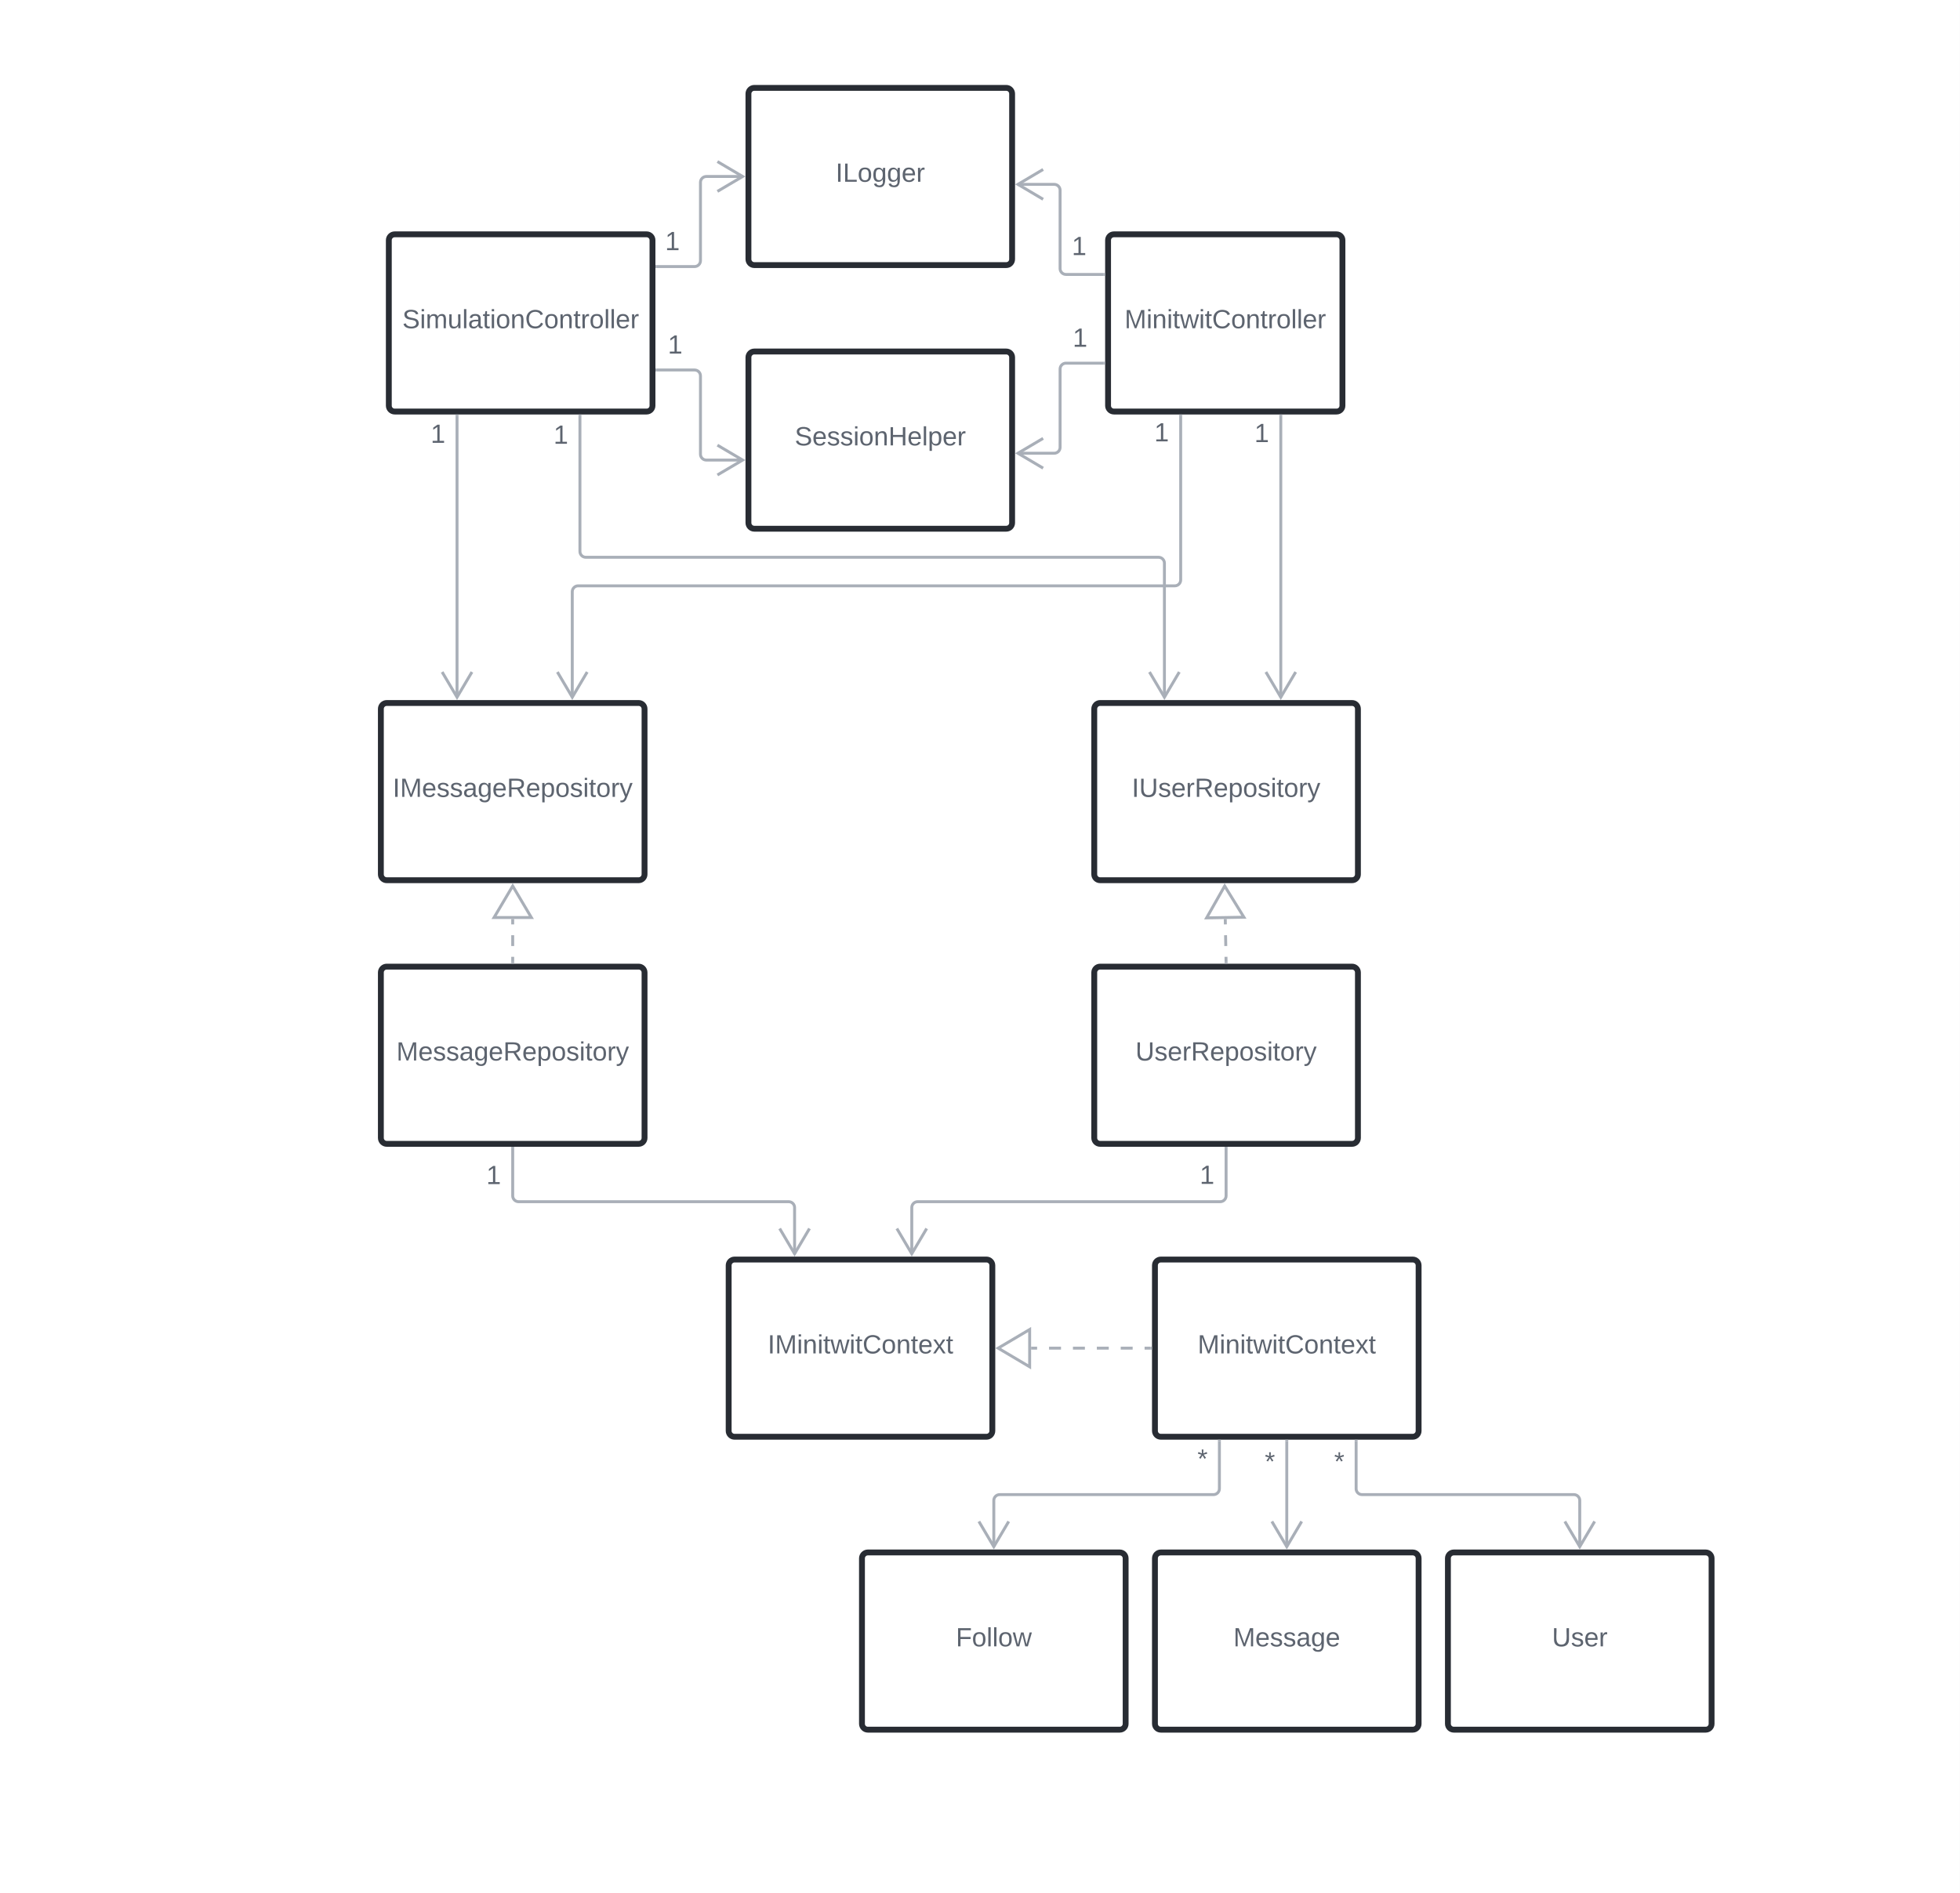 <svg xmlns="http://www.w3.org/2000/svg" xmlns:xlink="http://www.w3.org/1999/xlink" xmlns:lucid="lucid" width="1338.01" height="1292.66"><rect width="100%" height="100%" fill="#808080" stroke="none"/><g transform="translate(0 0)" lucid:page-tab-id="-8OD2rJURO_g"><path d="M0 0h1338v1292.66H0z" fill="#fff"/><path d="M756.43 164c0-2.2 1.8-4 4-4h152c2.2 0 4 1.8 4 4v113c0 2.2-1.8 4-4 4h-152c-2.2 0-4-1.8-4-4z" stroke="#282c33" stroke-width="4" fill="#fff"/><use xlink:href="#a" transform="matrix(1,0,0,1,764.434,168) translate(3.25 56.1)"/><path d="M260 664c0-2.2 1.8-4 4-4h172c2.2 0 4 1.8 4 4v113c0 2.2-1.8 4-4 4H264c-2.2 0-4-1.8-4-4z" stroke="#282c33" stroke-width="4" fill="#fff"/><use xlink:href="#b" transform="matrix(1,0,0,1,268,668) translate(2.6 56.1)"/><path d="M747 664c0-2.2 1.8-4 4-4h172c2.22 0 4 1.8 4 4v113c0 2.2-1.78 4-4 4H751c-2.2 0-4-1.8-4-4z" stroke="#282c33" stroke-width="4" fill="#fff"/><use xlink:href="#c" transform="matrix(1,0,0,1,755.008,668) translate(20.125 56.1)"/><path d="M510.93 244c0-2.2 1.8-4 4-4h172c2.2 0 4 1.8 4 4v113c0 2.2-1.8 4-4 4h-172c-2.2 0-4-1.8-4-4z" stroke="#282c33" stroke-width="4" fill="#fff"/><use xlink:href="#d" transform="matrix(1,0,0,1,518.932,248) translate(23.6 56.1)"/><path d="M788.43 864c0-2.2 1.8-4 4-4h172c2.2 0 4 1.8 4 4v113c0 2.2-1.8 4-4 4h-172c-2.2 0-4-1.8-4-4z" stroke="#282c33" stroke-width="4" fill="#fff"/><use xlink:href="#e" transform="matrix(1,0,0,1,796.434,868) translate(21.15 56.1)"/><path d="M988.43 1064c0-2.2 1.8-4 4-4h172c2.2 0 4 1.8 4 4v113c0 2.2-1.8 4-4 4h-172c-2.2 0-4-1.8-4-4z" stroke="#282c33" stroke-width="4" fill="#fff"/><use xlink:href="#f" transform="matrix(1,0,0,1,996.434,1068) translate(63.05 56.1)"/><path d="M788.43 1064c0-2.2 1.8-4 4-4h172c2.2 0 4 1.8 4 4v113c0 2.2-1.8 4-4 4h-172c-2.2 0-4-1.8-4-4z" stroke="#282c33" stroke-width="4" fill="#fff"/><use xlink:href="#g" transform="matrix(1,0,0,1,796.434,1068) translate(45.525 56.1)"/><path d="M588.43 1064c0-2.2 1.8-4 4-4h172c2.2 0 4 1.8 4 4v113c0 2.2-1.8 4-4 4h-172c-2.2 0-4-1.8-4-4z" stroke="#282c33" stroke-width="4" fill="#fff"/><use xlink:href="#h" transform="matrix(1,0,0,1,596.434,1068) translate(56.1 56.1)"/><path d="M878.43 984v72.18" stroke="#a9afb8" stroke-width="2" fill="none"/><path d="M879.43 984.03h-2V983h2z" fill="#a9afb8"/><path d="M868.25 1038.82l10.18 17.22 10.18-17.22" stroke="#a9afb8" stroke-width="2" fill="none"/><use xlink:href="#i" transform="matrix(1,0,0,1,863.434,989.577) translate(0 14.4)"/><path d="M832.43 984v32.5c0 2.2-1.8 4-4 4h-146c-2.2 0-4 1.8-4 4v31.68" stroke="#a9afb8" stroke-width="2" fill="none"/><path d="M833.43 984.03h-2V983h2z" fill="#a9afb8"/><path d="M668.25 1038.82l10.18 17.22 10.18-17.22" stroke="#a9afb8" stroke-width="2" fill="none"/><use xlink:href="#i" transform="matrix(1,0,0,1,817.434,987.714) translate(0 14.4)"/><path d="M925.77 984v32.5c0 2.2 1.8 4 4 4h144.66c2.2 0 4 1.8 4 4v31.68" stroke="#a9afb8" stroke-width="2" fill="none"/><path d="M926.77 984.03h-2V983h2z" fill="#a9afb8"/><path d="M1068.25 1038.82l10.18 17.22 10.18-17.22" stroke="#a9afb8" stroke-width="2" fill="none"/><use xlink:href="#i" transform="matrix(1,0,0,1,910.767,989.577) translate(0 14.4)"/><path d="M497.43 864c0-2.2 1.8-4 4-4h172c2.2 0 4 1.8 4 4v113c0 2.2-1.8 4-4 4h-172c-2.2 0-4-1.8-4-4z" stroke="#282c33" stroke-width="4" fill="#fff"/><use xlink:href="#j" transform="matrix(1,0,0,1,505.429,868) translate(18.65 56.1)"/><path d="M785.43 920.5h-4.07m-8.15 0h-8.15m-8.15 0h-8.15m-8.15 0h-8.16m-8.15 0h-8.16m-8.15 0h-4.1" stroke="#a9afb8" stroke-width="2" fill="none"/><path d="M786.43 921.5h-1.02v-2h1.03z" fill="#a9afb8"/><path d="M681.4 920.5l21.5-12.73v25.46z" stroke="#a9afb8" stroke-width="2" fill="#fff"/><path d="M350 784v32.5c0 2.2 1.8 4 4 4h184.43c2.2 0 4 1.8 4 4v31.68" stroke="#a9afb8" stroke-width="2" fill="none"/><path d="M351 784.03h-2V783h2z" fill="#a9afb8"/><path d="M532.25 838.82l10.18 17.22 10.18-17.22" stroke="#a9afb8" stroke-width="2" fill="none"/><use xlink:href="#k" transform="matrix(1,0,0,1,332,794.091) translate(0 14.4)"/><path d="M837 784v32.5c0 2.2-1.78 4-4 4H626.44c-2.2 0-4 1.8-4 4v31.68" stroke="#a9afb8" stroke-width="2" fill="none"/><path d="M838 784.03h-2V783h2z" fill="#a9afb8"/><path d="M612.25 838.82l10.18 17.22 10.18-17.22" stroke="#a9afb8" stroke-width="2" fill="none"/><use xlink:href="#k" transform="matrix(1,0,0,1,819.008,793.949) translate(0 14.4)"/><path d="M510.93 64c0-2.2 1.8-4 4-4h172c2.2 0 4 1.8 4 4v113c0 2.2-1.8 4-4 4h-172c-2.2 0-4-1.8-4-4z" stroke="#282c33" stroke-width="4" fill="#fff"/><use xlink:href="#l" transform="matrix(1,0,0,1,518.932,68) translate(51.525 56.1)"/><path d="M260 484c0-2.2 1.8-4 4-4h172c2.2 0 4 1.8 4 4v113c0 2.2-1.8 4-4 4H264c-2.2 0-4-1.8-4-4z" stroke="#282c33" stroke-width="4" fill="#fff"/><use xlink:href="#m" transform="matrix(1,0,0,1,268,488) translate(0.1 56.1)"/><path d="M747 484c0-2.2 1.8-4 4-4h172c2.22 0 4 1.8 4 4v113c0 2.2-1.78 4-4 4H751c-2.2 0-4-1.8-4-4z" stroke="#282c33" stroke-width="4" fill="#fff"/><use xlink:href="#n" transform="matrix(1,0,0,1,755.008,488) translate(17.625 56.1)"/><path d="M350 657v-3.7m0-7.37v-7.38m0-7.38v-3.7" stroke="#a9afb8" stroke-width="2" fill="none"/><path d="M351 658h-2v-1.03h2z" fill="#a9afb8"/><path d="M350 604.96l12.73 21.52h-25.46z" stroke="#a9afb8" stroke-width="2" fill="#fff"/><path d="M837 657l-.08-3.7m-.13-7.37l-.15-7.38m-.13-7.38l-.07-3.7" stroke="#a9afb8" stroke-width="2" fill="none"/><path d="M838 658h-2v-1l2-.04z" fill="#a9afb8"/><path d="M836.04 604.96l13.12 21.3-25.45.45z" stroke="#a9afb8" stroke-width="2" fill="#fff"/><path d="M874.34 284v192.18" stroke="#a9afb8" stroke-width="2" fill="none"/><path d="M875.34 284.03h-2V283h2z" fill="#a9afb8"/><path d="M864.16 458.82l10.18 17.22 10.18-17.22" stroke="#a9afb8" stroke-width="2" fill="none"/><use xlink:href="#k" transform="matrix(1,0,0,1,856.341,287.458) translate(0 14.4)"/><path d="M265.43 164c0-2.2 1.8-4 4-4h172c2.2 0 4 1.8 4 4v113c0 2.2-1.8 4-4 4h-172c-2.2 0-4-1.8-4-4z" stroke="#282c33" stroke-width="4" fill="#fff"/><use xlink:href="#o" transform="matrix(1,0,0,1,273.429,168) translate(1.225 56.1)"/><path d="M806 284v112c0 2.2-1.8 4-4 4H394.66c-2.2 0-4 1.8-4 4v72.18" stroke="#a9afb8" stroke-width="2" fill="none"/><path d="M807 284.03h-2V283h2z" fill="#a9afb8"/><path d="M380.5 458.82l10.17 17.22 10.18-17.22" stroke="#a9afb8" stroke-width="2" fill="none"/><use xlink:href="#k" transform="matrix(1,0,0,1,787.99,286.97) translate(0 14.4)"/><path d="M312 284v192.18" stroke="#a9afb8" stroke-width="2" fill="none"/><path d="M313 284.03h-2V283h2z" fill="#a9afb8"/><path d="M301.82 458.82L312 476.04l10.18-17.22" stroke="#a9afb8" stroke-width="2" fill="none"/><use xlink:href="#k" transform="matrix(1,0,0,1,294,287.959) translate(0 14.4)"/><path d="M395.9 284v92.5c0 2.2 1.78 4 4 4h391c2.2 0 4 1.8 4 4v91.68" stroke="#a9afb8" stroke-width="2" fill="none"/><path d="M396.9 284.03h-2V283h2z" fill="#a9afb8"/><path d="M784.7 458.82l10.2 17.22 10.17-17.22" stroke="#a9afb8" stroke-width="2" fill="none"/><use xlink:href="#k" transform="matrix(1,0,0,1,377.885,288.58) translate(0 14.4)"/><path d="M753.43 187.38h-25.75c-2.2 0-4-1.8-4-4v-53.5c0-2.2-1.8-4-4-4h-24.93" stroke="#a9afb8" stroke-width="2" fill="none"/><path d="M754.43 188.38h-1.02v-2h1.03z" fill="#a9afb8"/><path d="M712.1 115.7l-17.2 10.18 17.2 10.18" stroke="#a9afb8" stroke-width="2" fill="none"/><use xlink:href="#k" transform="matrix(1,0,0,1,731.683,159.76) translate(0 14.4)"/><path d="M753.43 247.96h-25.75c-2.2 0-4 1.8-4 4v53.5c0 2.22-1.8 4-4 4h-24.93" stroke="#a9afb8" stroke-width="2" fill="none"/><path d="M754.43 248.96h-1.02v-2h1.03z" fill="#a9afb8"/><path d="M712.1 299.3l-17.2 10.17 17.2 10.18" stroke="#a9afb8" stroke-width="2" fill="none"/><use xlink:href="#k" transform="matrix(1,0,0,1,732.309,222.365) translate(0 14.4)"/><path d="M448.43 182h25.75c2.2 0 4-1.8 4-4v-53.5c0-2.2 1.8-4 4-4h24.93" stroke="#a9afb8" stroke-width="2" fill="none"/><path d="M448.45 183h-1.02v-2h1.02z" fill="#a9afb8"/><path d="M489.75 130.68l17.22-10.18-17.22-10.18" stroke="#a9afb8" stroke-width="2" fill="none"/><use xlink:href="#k" transform="matrix(1,0,0,1,454.047,156.402) translate(0 14.4)"/><path d="M448.43 252.63h25.75c2.2 0 4 1.8 4 4v53.5c0 2.2 1.8 4 4 4h24.93" stroke="#a9afb8" stroke-width="2" fill="none"/><path d="M448.45 253.63h-1.02v-2h1.02z" fill="#a9afb8"/><path d="M489.75 324.3l17.22-10.17-17.22-10.18" stroke="#a9afb8" stroke-width="2" fill="none"/><use xlink:href="#k" transform="matrix(1,0,0,1,455.91,227.025) translate(0 14.4)"/><defs><path fill="#5d646f" d="M240 0l2-218c-23 76-54 145-80 218h-23L58-218 59 0H30v-248h44l77 211c21-75 51-140 76-211h43V0h-30" id="p"/><path fill="#5d646f" d="M24-231v-30h32v30H24zM24 0v-190h32V0H24" id="q"/><path fill="#5d646f" d="M117-194c89-4 53 116 60 194h-32v-121c0-31-8-49-39-48C34-167 62-67 57 0H25l-1-190h30c1 10-1 24 2 32 11-22 29-35 61-36" id="r"/><path fill="#5d646f" d="M59-47c-2 24 18 29 38 22v24C64 9 27 4 27-40v-127H5v-23h24l9-43h21v43h35v23H59v120" id="s"/><path fill="#5d646f" d="M206 0h-36l-40-164L89 0H53L-1-190h32L70-26l43-164h34l41 164 42-164h31" id="t"/><path fill="#5d646f" d="M212-179c-10-28-35-45-73-45-59 0-87 40-87 99 0 60 29 101 89 101 43 0 62-24 78-52l27 14C228-24 195 4 139 4 59 4 22-46 18-125c-6-104 99-153 187-111 19 9 31 26 39 46" id="u"/><path fill="#5d646f" d="M100-194c62-1 85 37 85 99 1 63-27 99-86 99S16-35 15-95c0-66 28-99 85-99zM99-20c44 1 53-31 53-75 0-43-8-75-51-75s-53 32-53 75 10 74 51 75" id="v"/><path fill="#5d646f" d="M114-163C36-179 61-72 57 0H25l-1-190h30c1 12-1 29 2 39 6-27 23-49 58-41v29" id="w"/><path fill="#5d646f" d="M24 0v-261h32V0H24" id="x"/><path fill="#5d646f" d="M100-194c63 0 86 42 84 106H49c0 40 14 67 53 68 26 1 43-12 49-29l28 8c-11 28-37 45-77 45C44 4 14-33 15-96c1-61 26-98 85-98zm52 81c6-60-76-77-97-28-3 7-6 17-6 28h103" id="y"/><g id="a"><use transform="matrix(0.05,0,0,0.05,0,0)" xlink:href="#p"/><use transform="matrix(0.05,0,0,0.05,14.95,0)" xlink:href="#q"/><use transform="matrix(0.05,0,0,0.05,18.9,0)" xlink:href="#r"/><use transform="matrix(0.05,0,0,0.05,28.9,0)" xlink:href="#q"/><use transform="matrix(0.05,0,0,0.05,32.85,0)" xlink:href="#s"/><use transform="matrix(0.05,0,0,0.05,37.85,0)" xlink:href="#t"/><use transform="matrix(0.05,0,0,0.05,50.8,0)" xlink:href="#q"/><use transform="matrix(0.05,0,0,0.05,54.75,0)" xlink:href="#s"/><use transform="matrix(0.05,0,0,0.05,59.75,0)" xlink:href="#u"/><use transform="matrix(0.05,0,0,0.05,72.7,0)" xlink:href="#v"/><use transform="matrix(0.05,0,0,0.05,82.7,0)" xlink:href="#r"/><use transform="matrix(0.05,0,0,0.05,92.7,0)" xlink:href="#s"/><use transform="matrix(0.05,0,0,0.05,97.7,0)" xlink:href="#w"/><use transform="matrix(0.05,0,0,0.05,103.65,0)" xlink:href="#v"/><use transform="matrix(0.05,0,0,0.05,113.65,0)" xlink:href="#x"/><use transform="matrix(0.05,0,0,0.05,117.6,0)" xlink:href="#x"/><use transform="matrix(0.05,0,0,0.05,121.55,0)" xlink:href="#y"/><use transform="matrix(0.05,0,0,0.05,131.55,0)" xlink:href="#w"/></g><path fill="#5d646f" d="M135-143c-3-34-86-38-87 0 15 53 115 12 119 90S17 21 10-45l28-5c4 36 97 45 98 0-10-56-113-15-118-90-4-57 82-63 122-42 12 7 21 19 24 35" id="z"/><path fill="#5d646f" d="M141-36C126-15 110 5 73 4 37 3 15-17 15-53c-1-64 63-63 125-63 3-35-9-54-41-54-24 1-41 7-42 31l-33-3c5-37 33-52 76-52 45 0 72 20 72 64v82c-1 20 7 32 28 27v20c-31 9-61-2-59-35zM48-53c0 20 12 33 32 33 41-3 63-29 60-74-43 2-92-5-92 41" id="A"/><path fill="#5d646f" d="M177-190C167-65 218 103 67 71c-23-6-38-20-44-43l32-5c15 47 100 32 89-28v-30C133-14 115 1 83 1 29 1 15-40 15-95c0-56 16-97 71-98 29-1 48 16 59 35 1-10 0-23 2-32h30zM94-22c36 0 50-32 50-73 0-42-14-75-50-75-39 0-46 34-46 75s6 73 46 73" id="B"/><path fill="#5d646f" d="M233-177c-1 41-23 64-60 70L243 0h-38l-65-103H63V0H30v-248c88 3 205-21 203 71zM63-129c60-2 137 13 137-47 0-61-80-42-137-45v92" id="C"/><path fill="#5d646f" d="M115-194c55 1 70 41 70 98S169 2 115 4C84 4 66-9 55-30l1 105H24l-1-265h31l2 30c10-21 28-34 59-34zm-8 174c40 0 45-34 45-75s-6-73-45-74c-42 0-51 32-51 76 0 43 10 73 51 73" id="D"/><path fill="#5d646f" d="M179-190L93 31C79 59 56 82 12 73V49c39 6 53-20 64-50L1-190h34L92-34l54-156h33" id="E"/><g id="b"><use transform="matrix(0.05,0,0,0.05,0,0)" xlink:href="#p"/><use transform="matrix(0.05,0,0,0.05,14.95,0)" xlink:href="#y"/><use transform="matrix(0.05,0,0,0.05,24.95,0)" xlink:href="#z"/><use transform="matrix(0.05,0,0,0.05,33.95,0)" xlink:href="#z"/><use transform="matrix(0.05,0,0,0.05,42.95,0)" xlink:href="#A"/><use transform="matrix(0.05,0,0,0.05,52.95,0)" xlink:href="#B"/><use transform="matrix(0.05,0,0,0.05,62.95,0)" xlink:href="#y"/><use transform="matrix(0.05,0,0,0.05,72.95,0)" xlink:href="#C"/><use transform="matrix(0.05,0,0,0.05,85.9,0)" xlink:href="#y"/><use transform="matrix(0.05,0,0,0.05,95.9,0)" xlink:href="#D"/><use transform="matrix(0.05,0,0,0.05,105.9,0)" xlink:href="#v"/><use transform="matrix(0.05,0,0,0.05,115.9,0)" xlink:href="#z"/><use transform="matrix(0.05,0,0,0.05,124.9,0)" xlink:href="#q"/><use transform="matrix(0.05,0,0,0.05,128.85,0)" xlink:href="#s"/><use transform="matrix(0.05,0,0,0.05,133.85,0)" xlink:href="#v"/><use transform="matrix(0.05,0,0,0.05,143.85,0)" xlink:href="#w"/><use transform="matrix(0.05,0,0,0.05,149.8,0)" xlink:href="#E"/></g><path fill="#5d646f" d="M232-93c-1 65-40 97-104 97C67 4 28-28 28-90v-158h33c8 89-33 224 67 224 102 0 64-133 71-224h33v155" id="F"/><g id="c"><use transform="matrix(0.05,0,0,0.05,0,0)" xlink:href="#F"/><use transform="matrix(0.05,0,0,0.05,12.95,0)" xlink:href="#z"/><use transform="matrix(0.05,0,0,0.05,21.95,0)" xlink:href="#y"/><use transform="matrix(0.05,0,0,0.05,31.95,0)" xlink:href="#w"/><use transform="matrix(0.05,0,0,0.05,37.9,0)" xlink:href="#C"/><use transform="matrix(0.05,0,0,0.05,50.85,0)" xlink:href="#y"/><use transform="matrix(0.05,0,0,0.05,60.85,0)" xlink:href="#D"/><use transform="matrix(0.05,0,0,0.05,70.85,0)" xlink:href="#v"/><use transform="matrix(0.05,0,0,0.05,80.85,0)" xlink:href="#z"/><use transform="matrix(0.05,0,0,0.05,89.85,0)" xlink:href="#q"/><use transform="matrix(0.05,0,0,0.05,93.8,0)" xlink:href="#s"/><use transform="matrix(0.05,0,0,0.05,98.8,0)" xlink:href="#v"/><use transform="matrix(0.05,0,0,0.05,108.8,0)" xlink:href="#w"/><use transform="matrix(0.05,0,0,0.05,114.75,0)" xlink:href="#E"/></g><path fill="#5d646f" d="M185-189c-5-48-123-54-124 2 14 75 158 14 163 119 3 78-121 87-175 55-17-10-28-26-33-46l33-7c5 56 141 63 141-1 0-78-155-14-162-118-5-82 145-84 179-34 5 7 8 16 11 25" id="G"/><path fill="#5d646f" d="M197 0v-115H63V0H30v-248h33v105h134v-105h34V0h-34" id="H"/><g id="d"><use transform="matrix(0.05,0,0,0.05,0,0)" xlink:href="#G"/><use transform="matrix(0.05,0,0,0.05,12,0)" xlink:href="#y"/><use transform="matrix(0.05,0,0,0.05,22,0)" xlink:href="#z"/><use transform="matrix(0.05,0,0,0.05,31,0)" xlink:href="#z"/><use transform="matrix(0.05,0,0,0.05,40,0)" xlink:href="#q"/><use transform="matrix(0.05,0,0,0.05,43.95,0)" xlink:href="#v"/><use transform="matrix(0.05,0,0,0.05,53.95,0)" xlink:href="#r"/><use transform="matrix(0.05,0,0,0.05,63.95,0)" xlink:href="#H"/><use transform="matrix(0.05,0,0,0.05,76.9,0)" xlink:href="#y"/><use transform="matrix(0.05,0,0,0.05,86.9,0)" xlink:href="#x"/><use transform="matrix(0.05,0,0,0.05,90.85,0)" xlink:href="#D"/><use transform="matrix(0.05,0,0,0.05,100.85,0)" xlink:href="#y"/><use transform="matrix(0.05,0,0,0.05,110.85,0)" xlink:href="#w"/></g><path fill="#5d646f" d="M141 0L90-78 38 0H4l68-98-65-92h35l48 74 47-74h35l-64 92 68 98h-35" id="I"/><g id="e"><use transform="matrix(0.05,0,0,0.05,0,0)" xlink:href="#p"/><use transform="matrix(0.05,0,0,0.05,14.95,0)" xlink:href="#q"/><use transform="matrix(0.05,0,0,0.05,18.9,0)" xlink:href="#r"/><use transform="matrix(0.05,0,0,0.05,28.9,0)" xlink:href="#q"/><use transform="matrix(0.05,0,0,0.05,32.85,0)" xlink:href="#s"/><use transform="matrix(0.05,0,0,0.05,37.85,0)" xlink:href="#t"/><use transform="matrix(0.05,0,0,0.05,50.8,0)" xlink:href="#q"/><use transform="matrix(0.05,0,0,0.05,54.75,0)" xlink:href="#s"/><use transform="matrix(0.05,0,0,0.05,59.75,0)" xlink:href="#u"/><use transform="matrix(0.05,0,0,0.05,72.7,0)" xlink:href="#v"/><use transform="matrix(0.05,0,0,0.05,82.7,0)" xlink:href="#r"/><use transform="matrix(0.05,0,0,0.05,92.7,0)" xlink:href="#s"/><use transform="matrix(0.05,0,0,0.05,97.7,0)" xlink:href="#y"/><use transform="matrix(0.05,0,0,0.05,107.7,0)" xlink:href="#I"/><use transform="matrix(0.05,0,0,0.05,116.7,0)" xlink:href="#s"/></g><g id="f"><use transform="matrix(0.05,0,0,0.05,0,0)" xlink:href="#F"/><use transform="matrix(0.05,0,0,0.05,12.95,0)" xlink:href="#z"/><use transform="matrix(0.05,0,0,0.05,21.95,0)" xlink:href="#y"/><use transform="matrix(0.05,0,0,0.05,31.95,0)" xlink:href="#w"/></g><g id="g"><use transform="matrix(0.05,0,0,0.05,0,0)" xlink:href="#p"/><use transform="matrix(0.05,0,0,0.05,14.95,0)" xlink:href="#y"/><use transform="matrix(0.05,0,0,0.05,24.95,0)" xlink:href="#z"/><use transform="matrix(0.05,0,0,0.05,33.95,0)" xlink:href="#z"/><use transform="matrix(0.05,0,0,0.05,42.95,0)" xlink:href="#A"/><use transform="matrix(0.05,0,0,0.05,52.95,0)" xlink:href="#B"/><use transform="matrix(0.05,0,0,0.05,62.95,0)" xlink:href="#y"/></g><path fill="#5d646f" d="M63-220v92h138v28H63V0H30v-248h175v28H63" id="J"/><g id="h"><use transform="matrix(0.05,0,0,0.05,0,0)" xlink:href="#J"/><use transform="matrix(0.05,0,0,0.05,10.95,0)" xlink:href="#v"/><use transform="matrix(0.05,0,0,0.05,20.95,0)" xlink:href="#x"/><use transform="matrix(0.05,0,0,0.05,24.9,0)" xlink:href="#x"/><use transform="matrix(0.05,0,0,0.05,28.85,0)" xlink:href="#v"/><use transform="matrix(0.05,0,0,0.05,38.85,0)" xlink:href="#t"/></g><path fill="#5d646f" d="M80-196l47-18 7 23-49 13 32 44-20 13-27-46-27 45-21-12 33-44-49-13 8-23 47 19-2-53h23" id="K"/><use transform="matrix(0.05,0,0,0.05,0,0)" xlink:href="#K" id="i"/><path fill="#5d646f" d="M33 0v-248h34V0H33" id="L"/><g id="j"><use transform="matrix(0.05,0,0,0.05,0,0)" xlink:href="#L"/><use transform="matrix(0.05,0,0,0.05,5,0)" xlink:href="#p"/><use transform="matrix(0.05,0,0,0.05,19.95,0)" xlink:href="#q"/><use transform="matrix(0.05,0,0,0.05,23.9,0)" xlink:href="#r"/><use transform="matrix(0.05,0,0,0.05,33.9,0)" xlink:href="#q"/><use transform="matrix(0.05,0,0,0.05,37.85,0)" xlink:href="#s"/><use transform="matrix(0.05,0,0,0.05,42.85,0)" xlink:href="#t"/><use transform="matrix(0.05,0,0,0.05,55.8,0)" xlink:href="#q"/><use transform="matrix(0.05,0,0,0.05,59.75,0)" xlink:href="#s"/><use transform="matrix(0.05,0,0,0.05,64.75,0)" xlink:href="#u"/><use transform="matrix(0.05,0,0,0.05,77.7,0)" xlink:href="#v"/><use transform="matrix(0.05,0,0,0.05,87.7,0)" xlink:href="#r"/><use transform="matrix(0.05,0,0,0.05,97.7,0)" xlink:href="#s"/><use transform="matrix(0.05,0,0,0.05,102.7,0)" xlink:href="#y"/><use transform="matrix(0.05,0,0,0.05,112.7,0)" xlink:href="#I"/><use transform="matrix(0.05,0,0,0.05,121.7,0)" xlink:href="#s"/></g><path fill="#5d646f" d="M27 0v-27h64v-190l-56 39v-29l58-41h29v221h61V0H27" id="M"/><use transform="matrix(0.05,0,0,0.05,0,0)" xlink:href="#M" id="k"/><path fill="#5d646f" d="M30 0v-248h33v221h125V0H30" id="N"/><g id="l"><use transform="matrix(0.05,0,0,0.05,0,0)" xlink:href="#L"/><use transform="matrix(0.05,0,0,0.05,5,0)" xlink:href="#N"/><use transform="matrix(0.05,0,0,0.05,15,0)" xlink:href="#v"/><use transform="matrix(0.05,0,0,0.05,25,0)" xlink:href="#B"/><use transform="matrix(0.05,0,0,0.05,35,0)" xlink:href="#B"/><use transform="matrix(0.05,0,0,0.05,45,0)" xlink:href="#y"/><use transform="matrix(0.05,0,0,0.05,55,0)" xlink:href="#w"/></g><g id="m"><use transform="matrix(0.05,0,0,0.05,0,0)" xlink:href="#L"/><use transform="matrix(0.05,0,0,0.05,5,0)" xlink:href="#p"/><use transform="matrix(0.05,0,0,0.05,19.95,0)" xlink:href="#y"/><use transform="matrix(0.05,0,0,0.05,29.95,0)" xlink:href="#z"/><use transform="matrix(0.05,0,0,0.05,38.95,0)" xlink:href="#z"/><use transform="matrix(0.05,0,0,0.05,47.95,0)" xlink:href="#A"/><use transform="matrix(0.05,0,0,0.05,57.95,0)" xlink:href="#B"/><use transform="matrix(0.05,0,0,0.05,67.95,0)" xlink:href="#y"/><use transform="matrix(0.05,0,0,0.05,77.95,0)" xlink:href="#C"/><use transform="matrix(0.05,0,0,0.05,90.9,0)" xlink:href="#y"/><use transform="matrix(0.05,0,0,0.05,100.9,0)" xlink:href="#D"/><use transform="matrix(0.05,0,0,0.05,110.9,0)" xlink:href="#v"/><use transform="matrix(0.05,0,0,0.05,120.9,0)" xlink:href="#z"/><use transform="matrix(0.05,0,0,0.05,129.9,0)" xlink:href="#q"/><use transform="matrix(0.05,0,0,0.05,133.85,0)" xlink:href="#s"/><use transform="matrix(0.05,0,0,0.05,138.85,0)" xlink:href="#v"/><use transform="matrix(0.05,0,0,0.05,148.85,0)" xlink:href="#w"/><use transform="matrix(0.05,0,0,0.05,154.8,0)" xlink:href="#E"/></g><g id="n"><use transform="matrix(0.05,0,0,0.05,0,0)" xlink:href="#L"/><use transform="matrix(0.05,0,0,0.05,5,0)" xlink:href="#F"/><use transform="matrix(0.05,0,0,0.05,17.95,0)" xlink:href="#z"/><use transform="matrix(0.05,0,0,0.05,26.95,0)" xlink:href="#y"/><use transform="matrix(0.05,0,0,0.05,36.95,0)" xlink:href="#w"/><use transform="matrix(0.05,0,0,0.05,42.9,0)" xlink:href="#C"/><use transform="matrix(0.05,0,0,0.05,55.85,0)" xlink:href="#y"/><use transform="matrix(0.05,0,0,0.05,65.85,0)" xlink:href="#D"/><use transform="matrix(0.05,0,0,0.05,75.85,0)" xlink:href="#v"/><use transform="matrix(0.05,0,0,0.05,85.85,0)" xlink:href="#z"/><use transform="matrix(0.05,0,0,0.05,94.85,0)" xlink:href="#q"/><use transform="matrix(0.05,0,0,0.05,98.8,0)" xlink:href="#s"/><use transform="matrix(0.05,0,0,0.05,103.8,0)" xlink:href="#v"/><use transform="matrix(0.05,0,0,0.05,113.8,0)" xlink:href="#w"/><use transform="matrix(0.05,0,0,0.05,119.75,0)" xlink:href="#E"/></g><path fill="#5d646f" d="M210-169c-67 3-38 105-44 169h-31v-121c0-29-5-50-35-48C34-165 62-65 56 0H25l-1-190h30c1 10-1 24 2 32 10-44 99-50 107 0 11-21 27-35 58-36 85-2 47 119 55 194h-31v-121c0-29-5-49-35-48" id="O"/><path fill="#5d646f" d="M84 4C-5 8 30-112 23-190h32v120c0 31 7 50 39 49 72-2 45-101 50-169h31l1 190h-30c-1-10 1-25-2-33-11 22-28 36-60 37" id="P"/><g id="o"><use transform="matrix(0.05,0,0,0.05,0,0)" xlink:href="#G"/><use transform="matrix(0.05,0,0,0.05,12,0)" xlink:href="#q"/><use transform="matrix(0.05,0,0,0.05,15.95,0)" xlink:href="#O"/><use transform="matrix(0.05,0,0,0.05,30.9,0)" xlink:href="#P"/><use transform="matrix(0.05,0,0,0.05,40.9,0)" xlink:href="#x"/><use transform="matrix(0.05,0,0,0.05,44.85,0)" xlink:href="#A"/><use transform="matrix(0.05,0,0,0.05,54.85,0)" xlink:href="#s"/><use transform="matrix(0.05,0,0,0.05,59.85,0)" xlink:href="#q"/><use transform="matrix(0.05,0,0,0.05,63.8,0)" xlink:href="#v"/><use transform="matrix(0.05,0,0,0.05,73.8,0)" xlink:href="#r"/><use transform="matrix(0.05,0,0,0.05,83.8,0)" xlink:href="#u"/><use transform="matrix(0.05,0,0,0.05,96.75,0)" xlink:href="#v"/><use transform="matrix(0.05,0,0,0.05,106.75,0)" xlink:href="#r"/><use transform="matrix(0.05,0,0,0.05,116.75,0)" xlink:href="#s"/><use transform="matrix(0.05,0,0,0.05,121.75,0)" xlink:href="#w"/><use transform="matrix(0.05,0,0,0.05,127.7,0)" xlink:href="#v"/><use transform="matrix(0.05,0,0,0.05,137.7,0)" xlink:href="#x"/><use transform="matrix(0.05,0,0,0.05,141.65,0)" xlink:href="#x"/><use transform="matrix(0.05,0,0,0.05,145.6,0)" xlink:href="#y"/><use transform="matrix(0.05,0,0,0.05,155.6,0)" xlink:href="#w"/></g></defs></g></svg>
